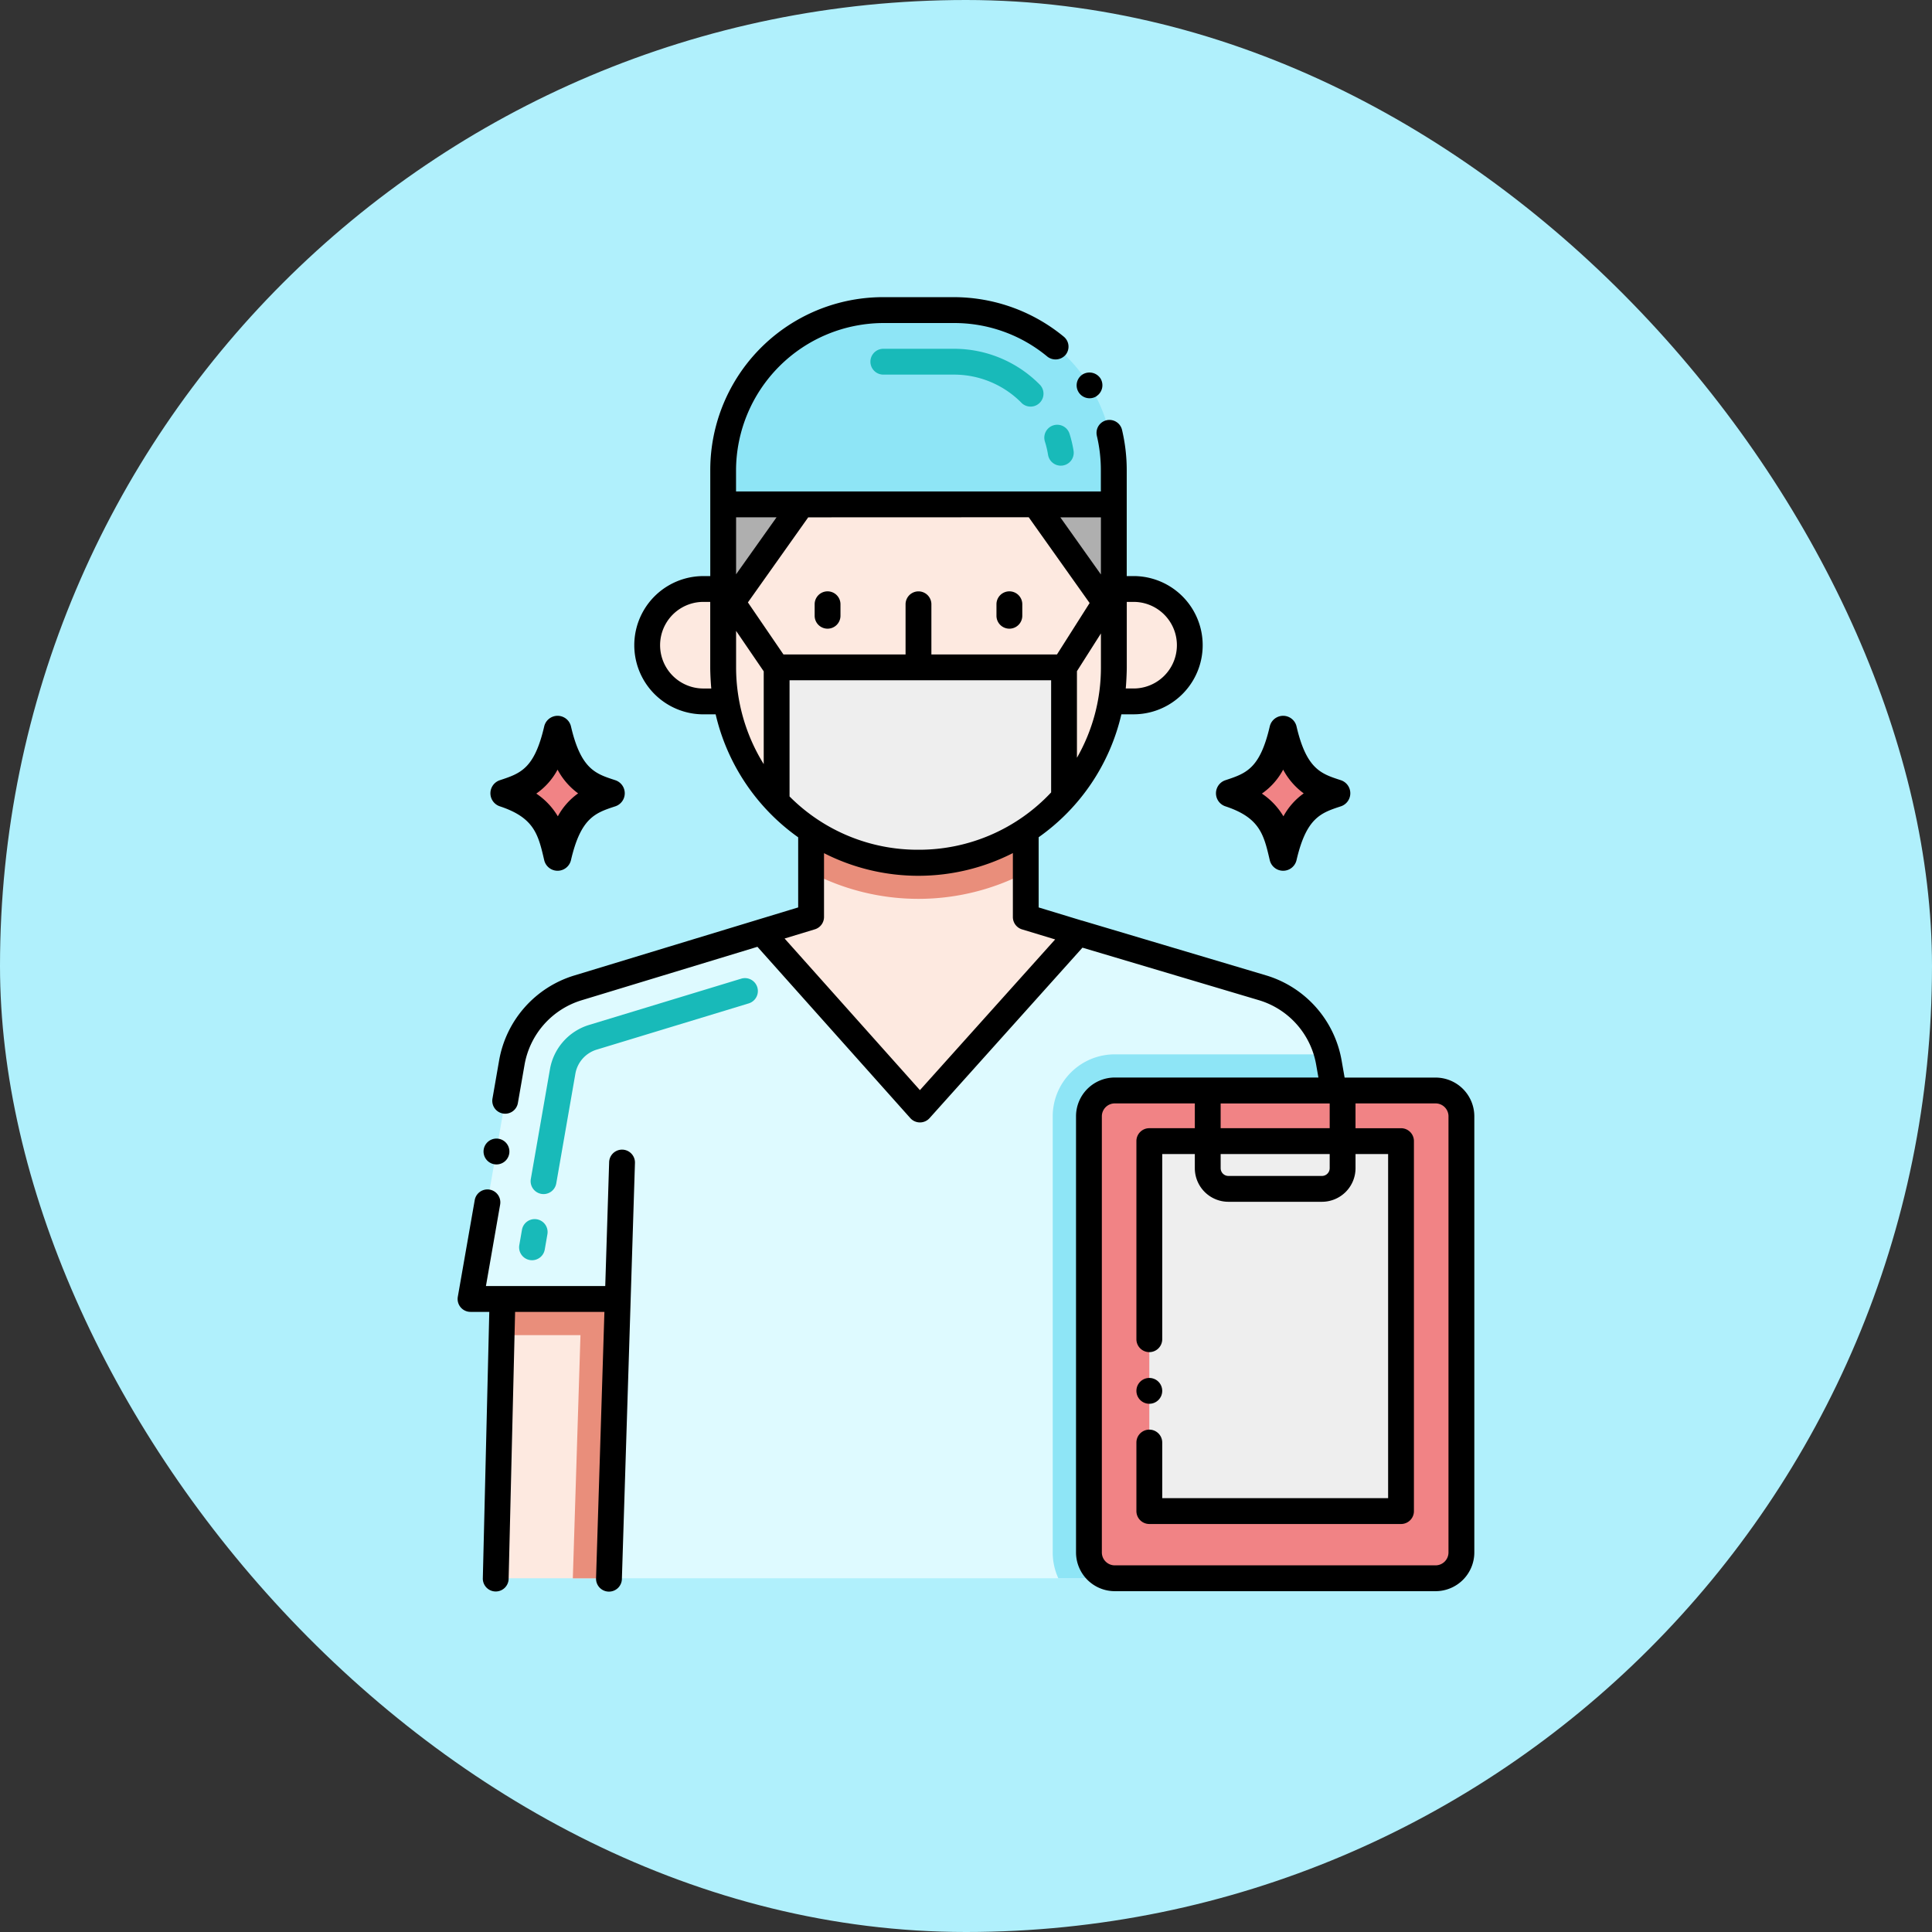 <svg xmlns="http://www.w3.org/2000/svg" width="139" height="139" viewBox="0 0 139 139">
  <rect x="0" y="0" width="139" height="139" fill="#333333" stroke="none"/>
  <g id="Grupo_145944" data-name="Grupo 145944" transform="translate(7722 1810)">
    <rect id="Rectángulo_44397" data-name="Rectángulo 44397" width="139" height="139" rx="69.5" transform="translate(-7722 -1810)" fill="#b0f0fc"/>
    <g id="enfermeras" transform="translate(-7718.662 -1791.359)">
      <path id="Trazado_193622" data-name="Trazado 193622" d="M178.6,158.186v31.377a1.859,1.859,0,0,1-1.858,1.858H153.657a1.859,1.859,0,0,1-1.858-1.858V158.186a1.859,1.859,0,0,1,1.858-1.858h23.082A1.859,1.859,0,0,1,178.6,158.186Z" transform="translate(-76.793 -96.512)" fill="#f18385"/>
      <path id="Trazado_193623" data-name="Trazado 193623" d="M76.577,138.908v31.377a1.859,1.859,0,0,0,1.858,1.858H42.045l.632-20.094H32.089l2.962-17a6.87,6.87,0,0,1,4.761-5.385l13.208-4.017,11.4,12.769,11.394-12.7,13.271,3.95a6.862,6.862,0,0,1,4.627,4.783q.078.3.134.6l.349,2H78.435a1.859,1.859,0,0,0-1.858,1.858Z" transform="translate(-1.57 -77.233)" fill="#defaff"/>
      <path id="Trazado_193624" data-name="Trazado 193624" d="M147.4,153.788v31.377a1.859,1.859,0,0,0,1.858,1.858H145.2a4.438,4.438,0,0,1-.405-1.858V153.788a4.463,4.463,0,0,1,4.46-4.46h15.274q.078.3.134.6l.349,2H149.259A1.859,1.859,0,0,0,147.4,153.788Z" transform="translate(-72.394 -92.113)" fill="#8ee5f6"/>
      <g id="Grupo_145603" data-name="Grupo 145603" transform="translate(32.329 23.734)">
        <path id="Trazado_193625" data-name="Trazado 193625" d="M111.2,113.365l-11.394,12.7L88.41,113.3l3.568-1.085V106a14.053,14.053,0,0,0,15.445-.007v6.221Z" transform="translate(-69.29 -88.616)" fill="#fde9e0"/>
        <path id="Trazado_193626" data-name="Trazado 193626" d="M45.738,196.692l-.632,20.094H36.96l.424-17.493.063-2.6Z" transform="translate(-36.96 -145.61)" fill="#fde9e0"/>
        <path id="Trazado_193627" data-name="Trazado 193627" d="M71.742,64.876a13.716,13.716,0,0,0,.216,2.449H70.321a4.044,4.044,0,1,1,0-8.089h1.42v5.64Z" transform="translate(-55.382 -59.236)" fill="#fde9e0"/>
      </g>
      <path id="Trazado_193628" data-name="Trazado 193628" d="M113.455,105.992v3.025a16.7,16.7,0,0,1-15.445,0V106a14.053,14.053,0,0,0,15.445-.007Z" transform="translate(-42.993 -64.882)" fill="#e98e7b"/>
      <path id="Trazado_193629" data-name="Trazado 193629" d="M109.1,42.858V54.583a13.282,13.282,0,0,1-.216,2.449,14.052,14.052,0,0,1-27.675,0,13.169,13.169,0,0,1-.216-2.449V42.858Z" transform="translate(-32.298 -25.21)" fill="#fde9e0"/>
      <path id="Trazado_193630" data-name="Trazado 193630" d="M161.72,63.28a4.04,4.04,0,0,1-4.042,4.042h-1.636a13.267,13.267,0,0,0,.216-2.449V59.234h1.42A4.041,4.041,0,0,1,161.72,63.28Z" transform="translate(-79.459 -35.501)" fill="#fde9e0"/>
      <path id="Trazado_193631" data-name="Trazado 193631" d="M86.625,42.86l-5.639,7.952V42.86Z" transform="translate(-32.296 -25.212)" fill="#afafaf"/>
      <path id="Trazado_193632" data-name="Trazado 193632" d="M147.076,42.86v7.952L141.43,42.86Z" transform="translate(-70.277 -25.212)" fill="#afafaf"/>
      <path id="Trazado_193633" data-name="Trazado 193633" d="M38.163,196.692h8.291l-.632,20.094h-2.6l.55-17.493H38.1Z" transform="translate(-5.347 -121.875)" fill="#e98e7b"/>
      <path id="Trazado_193634" data-name="Trazado 193634" d="M109.095,19.217H80.986V16.754a11.52,11.52,0,0,1,11.52-11.52h5.068a11.52,11.52,0,0,1,11.52,11.52v2.462Z" transform="translate(-32.296 -1.568)" fill="#8ee5f6"/>
      <path id="Trazado_193635" data-name="Trazado 193635" d="M112.017,74.408v9.369a14.082,14.082,0,0,1-18.195,2.375A13.737,13.737,0,0,1,91.34,84.07V74.408Z" transform="translate(-38.802 -45.035)" fill="#eee"/>
      <path id="Trazado_193636" data-name="Trazado 193636" d="M163.49,166.123H181.6v26.618H163.49Z" transform="translate(-84.139 -102.667)" fill="#eee"/>
      <g id="Grupo_145604" data-name="Grupo 145604" transform="translate(34.01 51.733)">
        <path id="Trazado_193637" data-name="Trazado 193637" d="M42.252,154.857a.929.929,0,0,1-.756-1.075l.191-1.1a.929.929,0,0,1,1.831.319l-.191,1.1A.929.929,0,0,1,42.252,154.857Zm.829-4.759a.929.929,0,0,1-.756-1.075l1.374-7.884a4.058,4.058,0,0,1,2.827-3.2l10.934-3.325A.929.929,0,0,1,58,136.393l-10.933,3.325a2.208,2.208,0,0,0-1.538,1.74l-1.374,7.884a.929.929,0,0,1-1.075.756Z" transform="translate(-41.482 -134.576)" fill="#18bab9"/>
      </g>
      <g id="Grupo_145605" data-name="Grupo 145605" transform="translate(59.281 6.453)">
        <path id="Trazado_193638" data-name="Trazado 193638" d="M122.269,20.362a6.85,6.85,0,0,0-.226-.954.929.929,0,1,1,1.773-.558,8.69,8.69,0,0,1,.288,1.214.929.929,0,1,1-1.834.3Zm-1.9-3.73a6.824,6.824,0,0,0-4.883-2.04h-5.068a.929.929,0,1,1,0-1.858h5.068a8.669,8.669,0,0,1,6.2,2.591.929.929,0,0,1-1.32,1.307Z" transform="translate(-109.485 -12.734)" fill="#18bab9"/>
      </g>
      <path id="Trazado_193639" data-name="Trazado 193639" d="M177.071,90.3c2.485.821,2.766,2.035,3.193,3.873a.989.989,0,0,0,1.926,0c.708-3.052,1.75-3.4,3.193-3.873a.989.989,0,0,0,0-1.877c-1.386-.456-2.468-.751-3.193-3.873a.989.989,0,0,0-1.925,0c-.709,3.052-1.7,3.379-3.193,3.873A.989.989,0,0,0,177.071,90.3Z" transform="translate(-92.248 -50.93)"/>
      <path id="Trazado_193640" data-name="Trazado 193640" d="M36.6,90.3c2.485.821,2.766,2.035,3.193,3.873a.989.989,0,0,0,1.926,0c.708-3.052,1.75-3.4,3.193-3.873a.989.989,0,0,0,0-1.877c-1.386-.456-2.468-.751-3.193-3.873a.989.989,0,0,0-1.925,0c-.709,3.052-1.7,3.379-3.193,3.873A.989.989,0,0,0,36.6,90.3Z" transform="translate(-3.978 -50.93)"/>
      <path id="Trazado_193641" data-name="Trazado 193641" d="M99.628,62.379a.929.929,0,0,0,.929-.929v-.828a.929.929,0,0,0-1.858,0v.828A.929.929,0,0,0,99.628,62.379Z" transform="translate(-43.426 -35.789)"/>
      <path id="Trazado_193642" data-name="Trazado 193642" d="M134.827,62.379a.929.929,0,0,0,.929-.929v-.828a.929.929,0,1,0-1.858,0v.828A.929.929,0,0,0,134.827,62.379Z" transform="translate(-65.544 -35.789)"/>
      <path id="Trazado_193643" data-name="Trazado 193643" d="M51.472,32.752h.881A15.022,15.022,0,0,0,58.291,41.6v5.044s-2.6.789-16.117,4.9a7.79,7.79,0,0,0-5.4,6.113l-.475,2.728a.928.928,0,1,0,1.828.32l.475-2.728a5.919,5.919,0,0,1,4.118-4.656l12.639-3.843,11,12.326a.93.93,0,0,0,1.385,0l11-12.264,12.708,3.783a5.9,5.9,0,0,1,4.11,4.66l.158.9H81.068a2.79,2.79,0,0,0-2.787,2.787V93.051a2.79,2.79,0,0,0,2.787,2.787H104.15a2.79,2.79,0,0,0,2.787-2.787V61.674a2.79,2.79,0,0,0-2.787-2.787H97.605l-.216-1.23a7.789,7.789,0,0,0-5.4-6.113L78.708,47.589l-.016,0-3.1-.944V41.595a14.949,14.949,0,0,0,5.952-8.844h.876a4.973,4.973,0,0,0,0-9.946h-.491c0-3.773,0-6.8,0-7.617a12.619,12.619,0,0,0-.342-2.917.93.93,0,0,0-1.81.427s0,0,0,.007a10.65,10.65,0,0,1,.29,2.482v1.531H53.82V15.188A10.633,10.633,0,0,1,64.416,4.6h5.065a10.48,10.48,0,0,1,6.738,2.416.955.955,0,0,0,1.308-.123A.93.93,0,0,0,77.4,5.581a12.463,12.463,0,0,0-7.923-2.843H64.416a12.438,12.438,0,0,0-12.45,12.45c0,.31,0,3.032,0,7.618h-.493a4.973,4.973,0,0,0,0,9.947ZM96.531,62.529H88.686V60.747h7.845Zm-7.845,1.858h7.845v1.02a.558.558,0,0,1-.557.557h-6.73a.558.558,0,0,1-.557-.557Zm16.392-2.713V93.051a.93.93,0,0,1-.929.929H81.068a.93.93,0,0,1-.929-.929V61.674a.93.93,0,0,1,.929-.929h5.76v1.784H83.554a.927.927,0,0,0-.929.925V77.71a.929.929,0,0,0,1.858,0V64.387h2.345v1.02a2.418,2.418,0,0,0,2.416,2.416h6.73a2.418,2.418,0,0,0,2.416-2.416v-1.02h2.345V89.145H84.483v-4a.929.929,0,0,0-1.858,0v4.931a.93.93,0,0,0,.929.929h18.109a.926.926,0,0,0,.929-.929V63.455a.926.926,0,0,0-.929-.925H98.389V60.745h5.76A.93.93,0,0,1,105.079,61.674Zm-30.2-43.1,4.381,6.171-2.349,3.7H67.875v-3.61a.929.929,0,1,0-1.858,0v3.61H57.232L54.674,24.7l4.339-6.12ZM66.939,42.495l0,.018v-.018h0A12.994,12.994,0,0,1,57.67,38.66V30.3H76.49v8.07A13.021,13.021,0,0,1,66.939,42.495ZM53.824,18.577h2.911l-2.911,4.1Zm0,10.8V26.747l1.988,2.912v6.676A13.2,13.2,0,0,1,53.824,29.373Zm24.523.271,1.725-2.714v2.443a13.017,13.017,0,0,1-1.725,6.5Zm1.724-6.958-2.917-4.108h2.917ZM76.779,48.947,67.05,59.79,57.314,48.882l2.177-.662a.929.929,0,0,0,.659-.889V42.741a14.968,14.968,0,0,0,13.587-.006v4.6a.929.929,0,0,0,.658.889Zm5.644-24.284a3.115,3.115,0,0,1,0,6.23h-.565c.033-.331.074-1.1.074-1.52v-4.71Zm-30.951,0h.491v4.711c0,.47.042,1.178.076,1.52h-.567a3.115,3.115,0,1,1,0-6.231Z" transform="translate(-4.203 0)"/>
      <path id="Trazado_193644" data-name="Trazado 193644" d="M150.831,19.026a.936.936,0,0,0,.294-1.282l0,0a.951.951,0,0,0-1.278-.29.93.93,0,0,0,.989,1.576Z" transform="translate(-75.289 -9.16)"/>
      <path id="Trazado_193645" data-name="Trazado 193645" d="M30.519,179.437h1.345L31.4,198.581a.929.929,0,1,0,1.857.045l.465-19.189h6.425l-.6,19.135a.93.93,0,1,0,1.858.059l.631-20.079s0-.008,0-.012l.309-9.827a.929.929,0,0,0-1.857-.058l-.281,8.923H31.623l1.022-5.861a.928.928,0,0,0-1.828-.323v0L29.6,178.348a.928.928,0,0,0,.914,1.089Z" transform="translate(0 -103.693)"/>
      <path id="Trazado_193646" data-name="Trazado 193646" d="M35.329,167.478a.93.93,0,1,0,.32-1.832.93.93,0,0,0-.32,1.832Z" transform="translate(-3.123 -102.359)"/>
      <circle id="Elipse_1186" data-name="Elipse 1186" cx="0.929" cy="0.929" r="0.929" transform="translate(78.422 80.497)"/>
      <g id="Grupo_145608" data-name="Grupo 145608" transform="translate(35.246 36.731)">
        <g id="Grupo_145606" data-name="Grupo 145606" transform="translate(52.204)">
          <path id="Trazado_193648" data-name="Trazado 193648" d="M188.294,95.918a4.864,4.864,0,0,0-1.46,1.65,5.123,5.123,0,0,0-1.55-1.635,4.912,4.912,0,0,0,1.531-1.724A5.053,5.053,0,0,0,188.294,95.918Z" transform="translate(-185.284 -94.209)" fill="#f18385"/>
        </g>
        <g id="Grupo_145607" data-name="Grupo 145607">
          <path id="Trazado_193649" data-name="Trazado 193649" d="M47.82,95.918a4.864,4.864,0,0,0-1.46,1.65,5.123,5.123,0,0,0-1.55-1.635,4.912,4.912,0,0,0,1.531-1.724A5.053,5.053,0,0,0,47.82,95.918Z" transform="translate(-44.81 -94.209)" fill="#f18385"/>
        </g>
      </g>
    </g>
  </g>
</svg>
